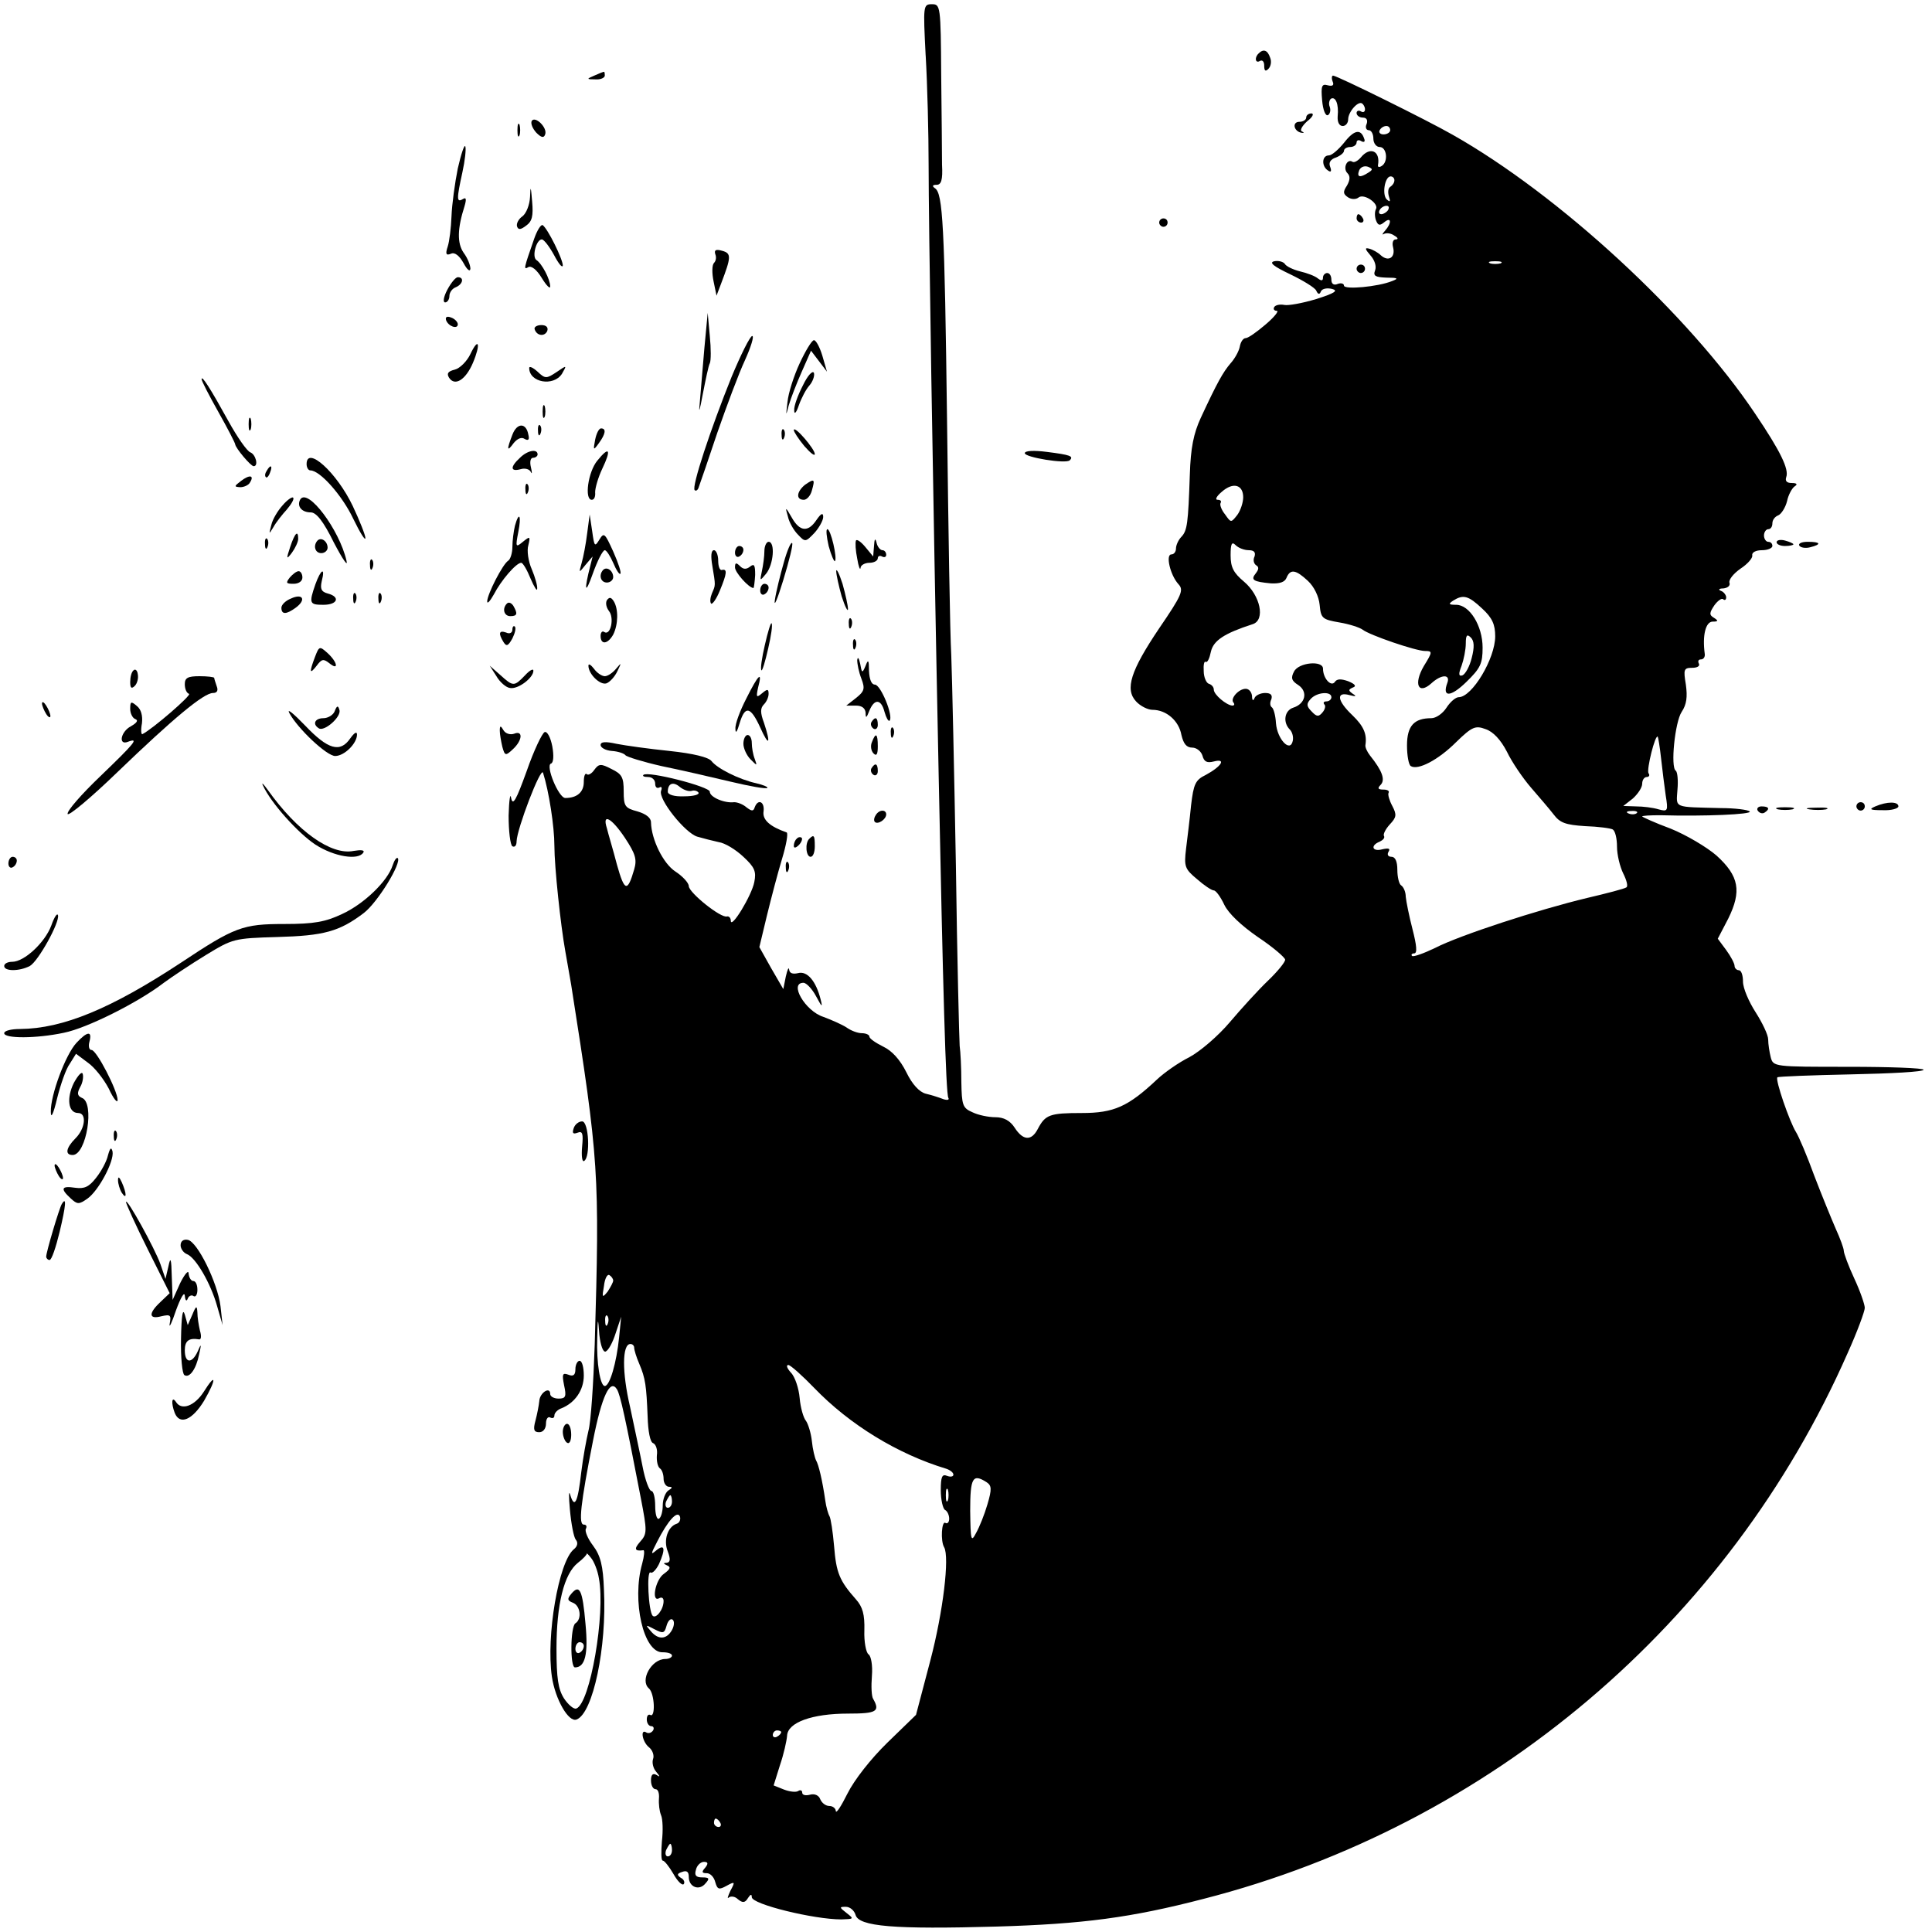 <?xml version="1.0" standalone="no"?>
<!DOCTYPE svg PUBLIC "-//W3C//DTD SVG 20010904//EN"
 "http://www.w3.org/TR/2001/REC-SVG-20010904/DTD/svg10.dtd">
<svg version="1.0" xmlns="http://www.w3.org/2000/svg"
 width="460pt" height="460pt" viewBox="0 0 460 460"
 preserveAspectRatio="xMidYMid meet">
<g transform="translate(0,460) scale(0.1,-0.1)"
fill="#000000" stroke="none">
<path d="M2204 4468 c4 -68 7 -186 7 -263 0 -127 9 -720 24 -1455 10 -496 17
-755 23 -764 3 -5 -3 -6 -12 -3 -10 4 -29 10 -42 13 -15 4 -32 22 -46 51 -15
30 -34 51 -55 61 -18 9 -33 19 -33 24 0 4 -8 8 -18 8 -10 0 -26 6 -37 14 -11
7 -36 18 -55 25 -43 14 -82 81 -47 81 7 0 21 -15 30 -32 14 -26 16 -28 11 -8
-11 44 -32 69 -54 63 -13 -3 -20 0 -21 8 -1 8 -4 1 -8 -16 l-6 -30 -29 50 -28
50 18 75 c10 41 26 102 36 135 10 33 15 61 11 63 -40 14 -58 30 -55 50 3 23
-13 31 -21 10 -3 -10 -7 -10 -20 0 -8 7 -21 12 -29 12 -23 -3 -58 12 -58 25 0
12 -148 50 -158 40 -3 -3 2 -5 11 -5 10 0 17 -7 17 -16 0 -8 4 -12 10 -9 5 3
7 0 4 -8 -7 -20 57 -100 86 -109 14 -4 37 -10 51 -13 15 -2 41 -18 59 -35 27
-25 31 -35 26 -60 -6 -32 -56 -114 -56 -92 0 6 -4 11 -9 10 -14 -5 -90 56 -91
72 0 8 -15 24 -32 35 -29 19 -57 76 -58 117 0 11 -12 20 -32 26 -30 8 -33 12
-33 48 0 33 -4 41 -29 53 -25 13 -30 13 -41 -2 -6 -9 -15 -14 -18 -10 -4 3 -7
-5 -7 -19 0 -24 -16 -38 -44 -38 -16 0 -48 78 -34 82 6 2 7 19 3 41 -4 21 -12
36 -18 34 -6 -2 -26 -44 -43 -93 -25 -69 -33 -84 -37 -64 -2 14 -5 -5 -6 -42
0 -37 4 -70 9 -73 6 -3 10 2 10 12 1 30 58 179 63 163 14 -44 27 -128 27 -174
0 -50 15 -190 26 -251 3 -16 9 -52 14 -80 66 -420 68 -447 56 -857 -3 -91 -9
-184 -15 -205 -5 -21 -13 -65 -17 -98 -8 -72 -16 -88 -26 -55 -4 14 -4 -2 -1
-35 3 -33 9 -65 14 -71 6 -7 4 -16 -5 -23 -36 -30 -66 -207 -52 -303 8 -54 40
-110 59 -102 39 15 72 172 65 309 -2 57 -8 81 -26 105 -13 17 -20 35 -17 40 3
6 1 10 -5 10 -13 0 -8 48 22 200 21 107 41 148 57 122 8 -13 20 -68 57 -260
15 -78 15 -84 -2 -103 -15 -17 -13 -23 8 -20 3 0 2 -14 -3 -32 -25 -88 3 -213
49 -211 12 0 22 -3 22 -8 0 -4 -7 -8 -16 -8 -33 0 -61 -51 -39 -70 14 -12 16
-72 3 -63 -5 2 -8 -3 -8 -11 0 -9 5 -16 11 -16 5 0 7 -5 4 -10 -4 -6 -11 -8
-16 -5 -15 10 -10 -22 6 -35 9 -7 13 -20 10 -28 -3 -8 0 -22 7 -30 10 -12 10
-14 1 -8 -9 5 -13 0 -13 -13 0 -12 5 -21 11 -21 6 0 9 -10 8 -22 -1 -13 1 -30
5 -40 4 -9 5 -37 2 -62 -2 -25 -2 -46 2 -46 4 0 15 -14 25 -31 10 -18 21 -29
25 -25 3 4 1 11 -7 15 -10 7 -9 10 3 14 11 4 16 1 16 -12 0 -24 25 -34 40 -15
10 11 9 14 -8 14 -15 0 -19 5 -15 18 2 10 11 19 19 19 10 0 11 -4 3 -14 -9
-10 -8 -13 4 -13 8 0 17 -9 20 -21 5 -18 9 -19 27 -9 20 11 21 10 9 -12 -6
-13 -8 -20 -4 -16 5 4 15 3 22 -4 11 -9 17 -9 24 3 6 9 9 10 9 2 0 -17 148
-53 213 -53 30 1 31 1 13 15 -18 14 -18 15 -2 15 10 0 20 -9 23 -19 7 -28 92
-35 337 -28 204 6 319 21 492 66 683 175 1250 656 1533 1299 23 51 41 100 41
108 0 8 -11 40 -25 70 -14 30 -25 60 -25 66 0 6 -9 30 -19 52 -10 23 -33 79
-51 126 -17 47 -37 94 -44 105 -15 24 -50 125 -44 130 2 2 81 5 176 7 94 2
172 6 172 11 0 4 -80 7 -179 7 -177 0 -179 0 -185 23 -3 12 -6 31 -6 42 0 11
-14 40 -30 65 -16 25 -30 57 -30 73 0 15 -4 27 -10 27 -5 0 -10 5 -10 10 0 6
-9 23 -20 38 l-20 27 25 48 c32 65 26 101 -28 150 -23 20 -72 49 -109 64 -38
14 -68 28 -68 29 0 2 19 3 43 3 106 -3 220 2 213 9 -4 4 -35 8 -69 8 -114 3
-106 -1 -103 44 2 22 0 42 -4 45 -13 8 -2 116 14 140 12 18 14 36 10 65 -6 36
-5 40 15 40 12 0 19 4 16 10 -3 6 -1 10 5 10 6 0 10 6 9 13 -6 44 2 77 19 77
13 0 14 2 3 9 -12 7 -11 12 1 30 8 11 18 18 21 14 4 -3 7 -1 7 5 0 5 -6 13
-12 15 -8 3 -5 6 5 6 10 1 17 6 15 13 -3 7 9 22 26 34 17 11 30 26 28 32 -1 7
9 12 23 12 14 0 25 5 25 10 0 6 -4 10 -10 10 -5 0 -10 7 -10 15 0 8 5 15 10
15 6 0 10 6 10 14 0 8 6 16 14 19 7 3 17 18 21 34 3 15 12 31 18 35 8 5 5 8
-7 8 -12 0 -16 5 -13 14 7 19 -14 62 -74 151 -158 236 -467 521 -720 664 -61
35 -276 141 -285 141 -3 0 -4 -6 -1 -14 4 -9 0 -12 -12 -9 -14 4 -16 -2 -13
-36 2 -23 8 -38 14 -35 5 3 7 12 4 20 -3 7 -1 16 3 19 11 6 19 -13 16 -42 -1
-14 4 -23 12 -23 7 0 13 7 13 16 0 18 25 46 34 37 10 -10 7 -25 -4 -18 -5 3
-10 1 -10 -4 0 -6 7 -11 15 -11 9 0 12 -6 9 -15 -4 -8 -1 -15 5 -15 6 0 11 -9
11 -20 0 -11 7 -20 15 -20 17 0 21 -35 5 -45 -6 -4 -10 -3 -9 2 6 34 -19 45
-41 18 -7 -8 -16 -13 -20 -10 -13 8 -23 -16 -12 -27 7 -7 7 -16 -1 -30 -10
-15 -9 -20 3 -28 8 -5 19 -5 25 0 13 10 49 -15 41 -28 -3 -6 -3 -17 0 -26 5
-13 9 -14 20 -5 17 14 18 -2 2 -20 -7 -8 -8 -11 -3 -8 6 3 17 2 25 -4 9 -5 10
-9 3 -9 -6 0 -9 -8 -6 -19 6 -24 -11 -35 -29 -19 -7 7 -20 14 -28 16 -11 3
-10 -1 3 -16 10 -11 15 -26 11 -36 -5 -13 1 -16 27 -17 27 0 30 -2 14 -8 -34
-14 -115 -21 -115 -11 0 5 -7 7 -15 4 -9 -4 -15 0 -15 10 0 9 -4 16 -10 16 -5
0 -10 -5 -10 -11 0 -8 -4 -8 -12 -2 -7 6 -26 13 -43 17 -16 4 -33 12 -36 18
-4 5 -15 8 -25 6 -13 -3 -2 -12 38 -31 31 -15 59 -32 62 -39 4 -9 8 -10 11 -2
3 7 15 9 27 6 15 -4 6 -10 -38 -24 -33 -10 -67 -16 -76 -14 -10 2 -21 0 -24
-5 -3 -5 0 -9 6 -9 6 0 -6 -15 -26 -32 -21 -18 -42 -33 -48 -33 -6 0 -12 -9
-14 -20 -2 -11 -12 -29 -22 -40 -18 -21 -32 -46 -71 -130 -17 -37 -24 -71 -26
-135 -4 -116 -6 -133 -20 -148 -7 -7 -13 -20 -13 -28 0 -8 -5 -14 -11 -14 -14
0 -3 -49 17 -71 13 -14 8 -26 -46 -105 -68 -101 -82 -145 -55 -174 10 -11 28
-20 39 -20 33 0 63 -26 69 -60 5 -21 12 -30 26 -30 10 0 21 -9 24 -19 4 -15
11 -18 27 -14 31 8 18 -12 -19 -32 -25 -12 -29 -22 -35 -72 -3 -32 -9 -79 -12
-104 -5 -42 -3 -48 26 -72 17 -15 35 -27 40 -27 5 0 16 -15 25 -34 10 -21 41
-50 80 -77 36 -24 65 -49 65 -54 0 -6 -19 -29 -41 -50 -23 -22 -63 -66 -91
-99 -27 -32 -70 -69 -96 -83 -26 -13 -60 -37 -77 -53 -69 -65 -103 -80 -179
-80 -77 0 -87 -4 -105 -38 -15 -29 -35 -28 -55 3 -11 17 -26 25 -46 25 -16 0
-41 5 -55 12 -23 10 -25 17 -26 72 0 34 -2 72 -4 86 -1 14 -6 207 -9 430 -4
223 -9 448 -11 500 -3 52 -7 302 -10 555 -6 472 -10 545 -29 557 -7 5 -6 8 4
8 11 0 15 11 13 48 0 26 -1 122 -2 215 -1 163 -2 167 -22 167 -21 0 -21 -3
-15 -122z m1106 -178 c0 -5 -7 -10 -16 -10 -8 0 -12 5 -9 10 3 6 10 10 16 10
5 0 9 -4 9 -10z m-52 -101 c-20 -13 -28 -11 -22 5 3 8 12 12 21 9 12 -5 12 -7
1 -14z m62 -18 c0 -6 -4 -12 -10 -16 -5 -3 -6 -13 -3 -23 4 -12 3 -14 -5 -7
-12 11 -5 55 9 55 5 0 9 -4 9 -9z m-15 -71 c-3 -5 -11 -10 -16 -10 -6 0 -7 5
-4 10 3 6 11 10 16 10 6 0 7 -4 4 -10z m268 -127 c-7 -2 -19 -2 -25 0 -7 3 -2
5 12 5 14 0 19 -2 13 -5z m-613 -557 c0 -12 -6 -31 -14 -42 -15 -19 -15 -19
-29 1 -9 11 -13 23 -11 27 3 5 0 8 -7 8 -7 0 -2 9 10 19 27 24 51 17 51 -13z
m13 -126 c13 0 17 -5 14 -15 -4 -8 -2 -17 4 -21 7 -4 6 -10 -1 -19 -13 -16 -6
-20 36 -24 21 -1 33 3 37 13 9 22 22 20 51 -7 15 -14 26 -37 28 -57 3 -32 6
-35 47 -42 24 -4 48 -12 55 -17 16 -13 127 -51 149 -51 18 0 18 -2 -3 -36 -25
-43 -13 -69 18 -41 24 22 46 22 38 1 -13 -35 8 -34 45 2 34 33 39 44 39 82 0
52 -31 102 -63 102 -18 0 -19 2 -7 10 24 15 36 12 69 -19 24 -22 31 -38 31
-66 0 -53 -55 -145 -87 -145 -7 0 -20 -11 -29 -25 -9 -14 -25 -25 -36 -25 -41
0 -58 -18 -58 -65 0 -24 4 -46 9 -49 17 -11 66 15 108 57 38 37 46 40 70 31
18 -6 36 -25 51 -54 12 -25 38 -63 57 -85 19 -22 44 -51 54 -64 15 -20 28 -25
75 -28 31 -1 61 -5 66 -8 6 -4 10 -22 10 -41 0 -19 7 -48 15 -64 8 -16 12 -31
7 -33 -4 -3 -46 -14 -93 -25 -117 -28 -304 -89 -362 -119 -27 -13 -52 -22 -55
-19 -3 3 0 6 5 6 8 0 6 19 -4 58 -8 31 -15 66 -16 77 0 11 -5 23 -11 27 -5 3
-9 20 -9 37 0 20 -5 31 -14 31 -8 0 -11 5 -7 12 5 8 0 9 -14 6 -25 -7 -30 9
-7 18 8 4 13 9 10 14 -2 4 4 16 14 27 16 17 17 23 6 44 -7 13 -11 27 -9 31 3
5 -3 8 -12 8 -13 0 -15 3 -7 11 12 12 4 34 -25 70 -7 9 -12 20 -11 25 4 26 -4
45 -31 71 -36 34 -40 57 -7 48 15 -4 18 -3 8 3 -11 8 -11 10 0 15 9 3 6 8 -11
15 -17 6 -27 6 -32 -2 -9 -12 -28 9 -28 32 0 20 -58 15 -69 -7 -8 -15 -6 -22
10 -32 24 -16 17 -45 -12 -54 -21 -7 -25 -35 -8 -52 6 -6 9 -18 7 -27 -6 -29
-37 4 -40 42 -1 19 -6 36 -10 38 -4 3 -5 11 -1 19 3 10 -1 15 -15 15 -11 0
-23 -6 -25 -12 -3 -8 -6 -6 -6 5 -1 9 -7 17 -15 17 -17 0 -38 -24 -29 -33 3
-4 2 -7 -3 -7 -14 1 -44 26 -44 38 0 6 -5 12 -12 14 -6 2 -12 16 -12 30 -1 15
1 25 5 22 4 -2 9 9 12 24 6 27 32 44 100 66 30 10 18 68 -21 101 -25 21 -32
34 -32 63 0 28 3 33 12 24 7 -7 21 -12 31 -12z m531 -257 c-5 -20 -15 -38 -22
-41 -9 -3 -10 3 -2 23 5 14 10 38 10 53 0 20 3 23 12 14 8 -8 9 -22 2 -49z
m-334 -93 c0 -5 -5 -10 -12 -10 -6 0 -8 -3 -5 -7 4 -3 2 -12 -4 -19 -9 -11
-14 -11 -26 2 -12 12 -13 18 -3 29 14 17 50 20 50 5z m785 -146 c3 -27 8 -67
11 -88 6 -37 5 -39 -17 -33 -13 4 -37 7 -54 7 l-30 1 23 18 c12 11 22 26 22
35 0 9 5 16 11 16 5 0 8 4 4 9 -5 9 16 93 22 87 1 -1 5 -24 8 -52z m-2308 -77
c6 2 13 0 16 -4 3 -5 -12 -9 -34 -9 -24 -1 -39 4 -39 11 0 20 13 25 29 11 9
-7 21 -11 28 -9z m2250 -53 c-3 -3 -12 -4 -19 -1 -8 3 -5 6 6 6 11 1 17 -2 13
-5z m-2409 -59 c25 -38 29 -51 22 -75 -16 -55 -23 -53 -41 11 -9 35 -21 74
-24 87 -12 37 11 25 43 -23z m-28 -1054 c0 -4 -6 -15 -13 -26 -13 -16 -14 -15
-9 13 2 18 8 29 13 26 5 -3 9 -9 9 -13z m-13 -103 c-3 -8 -6 -5 -6 6 -1 11 2
17 5 13 3 -3 4 -12 1 -19z m-5 -66 c7 3 17 22 24 44 l13 39 -5 -50 c-6 -59
-22 -115 -34 -115 -11 0 -20 55 -18 114 1 51 2 51 5 8 3 -26 9 -42 15 -40z
m68 9 c0 -5 5 -22 12 -38 15 -35 17 -53 20 -126 1 -35 6 -61 13 -63 7 -3 11
-16 9 -29 -1 -14 2 -27 7 -31 5 -3 9 -14 9 -25 0 -10 6 -19 13 -19 9 0 8 -3
-2 -9 -7 -5 -13 -21 -13 -35 0 -15 -4 -29 -9 -32 -5 -3 -9 11 -9 30 0 20 -4
36 -9 36 -5 0 -15 26 -21 58 -6 31 -20 95 -30 143 -19 81 -19 149 1 149 5 0 9
-4 9 -9z m429 -96 c84 -87 198 -157 314 -192 9 -3 17 -9 17 -14 0 -5 -7 -6
-15 -3 -12 5 -15 -2 -15 -34 0 -23 5 -44 10 -47 6 -3 10 -13 10 -21 0 -8 -4
-13 -9 -10 -9 6 -12 -43 -3 -58 13 -23 -2 -152 -33 -270 l-34 -129 -68 -66
c-40 -39 -79 -89 -95 -121 -15 -30 -27 -49 -28 -42 0 6 -7 12 -15 12 -9 0 -18
7 -22 16 -3 9 -13 14 -24 11 -11 -3 -19 -1 -19 5 0 5 -4 7 -9 4 -5 -4 -21 -2
-34 3 l-25 10 15 48 c9 26 16 58 17 70 1 32 60 53 145 53 68 0 77 5 60 35 -4
6 -5 30 -3 55 2 25 -2 47 -8 51 -6 4 -11 30 -10 57 1 38 -4 56 -20 74 -39 44
-47 63 -52 126 -3 35 -8 67 -11 72 -3 5 -8 22 -10 37 -7 49 -16 86 -22 96 -3
6 -8 26 -10 46 -2 19 -9 41 -14 48 -6 7 -13 31 -15 54 -2 23 -11 51 -21 61 -9
10 -12 18 -6 18 5 0 33 -25 62 -55z m410 -224 c12 -8 13 -16 2 -53 -7 -24 -19
-54 -27 -68 -12 -23 -13 -18 -14 53 0 79 6 89 39 68z m-92 -43 c-3 -7 -5 -2
-5 12 0 14 2 19 5 13 2 -7 2 -19 0 -25z m-657 -3 c0 -8 -4 -15 -10 -15 -5 0
-7 7 -4 15 4 8 8 15 10 15 2 0 4 -7 4 -15z m11 -53 c-21 -7 -32 -39 -21 -66 7
-19 6 -26 -3 -27 -8 0 -8 -2 1 -6 10 -4 8 -9 -7 -20 -21 -14 -31 -70 -11 -58
6 3 10 0 10 -7 0 -20 -18 -43 -26 -35 -10 10 -15 109 -5 103 4 -3 13 6 20 20
16 36 14 49 -6 33 -14 -12 -14 -10 2 21 25 49 48 75 54 59 2 -7 -1 -15 -8 -17z
m-185 -130 c16 -84 -21 -299 -54 -310 -6 -2 -19 9 -29 24 -14 22 -18 48 -18
119 0 105 18 178 51 204 13 10 22 20 21 22 -1 2 4 -2 10 -10 7 -8 16 -30 19
-49z m174 -123 c-13 -23 -33 -24 -51 -2 -13 15 -12 15 9 4 21 -11 24 -10 29 8
3 11 9 18 14 15 5 -3 5 -14 -1 -25z m260 -243 c0 -3 -4 -8 -10 -11 -5 -3 -10
-1 -10 4 0 6 5 11 10 11 6 0 10 -2 10 -4z m-145 -216 c3 -5 1 -10 -4 -10 -6 0
-11 5 -11 10 0 6 2 10 4 10 3 0 8 -4 11 -10z m-115 -65 c0 -8 -4 -15 -10 -15
-5 0 -7 7 -4 15 4 8 8 15 10 15 2 0 4 -7 4 -15z"/>
<path d="M1360 805 c-10 -12 -9 -16 4 -21 18 -7 22 -39 6 -49 -12 -8 -13 -105
-1 -105 24 0 32 31 25 104 -7 81 -14 95 -34 71z m30 -124 c0 -6 -4 -13 -10
-16 -5 -3 -10 1 -10 9 0 9 5 16 10 16 6 0 10 -4 10 -9z"/>
<path d="M2997 4473 c-11 -10 -8 -25 3 -18 6 3 10 -2 10 -11 0 -13 3 -15 10
-8 6 6 8 18 4 27 -6 18 -16 21 -27 10z"/>
<path d="M1415 4420 c-19 -8 -19 -9 3 -9 12 -1 22 4 22 9 0 6 -1 10 -2 9 -2 0
-12 -4 -23 -9z"/>
<path d="M3110 4320 c0 -5 -7 -10 -16 -10 -18 0 -14 -22 4 -26 7 -1 8 0 2 3
-6 2 0 13 12 24 13 10 17 18 11 19 -7 0 -13 -4 -13 -10z"/>
<path d="M1266 4312 c-3 -6 2 -18 11 -28 12 -12 18 -13 21 -4 6 16 -24 45 -32
32z"/>
<path d="M1232 4290 c0 -14 2 -19 5 -12 2 6 2 18 0 25 -3 6 -5 1 -5 -13z"/>
<path d="M3200 4260 c-13 -16 -29 -30 -36 -30 -17 0 -18 -26 -2 -36 7 -5 9 -2
5 9 -4 10 1 18 14 22 10 4 19 11 19 16 0 5 7 9 15 9 8 0 15 5 15 11 0 5 5 7
11 3 7 -4 10 -1 7 6 -8 24 -24 21 -48 -10z"/>
<path d="M1090 4199 c-7 -35 -14 -86 -15 -114 -1 -27 -5 -60 -9 -72 -6 -18 -4
-22 8 -17 9 4 20 -5 30 -23 8 -15 15 -21 16 -13 0 9 -7 26 -16 38 -16 23 -15
58 2 111 5 17 4 22 -4 17 -15 -9 -15 0 -1 64 6 27 9 55 7 61 -2 7 -10 -17 -18
-52z"/>
<path d="M1262 4131 c-1 -19 -9 -39 -18 -46 -9 -6 -15 -17 -13 -24 3 -9 9 -8
22 2 14 10 17 23 14 57 -3 37 -4 39 -5 11z"/>
<path d="M3230 4080 c0 -5 5 -10 11 -10 5 0 7 5 4 10 -3 6 -8 10 -11 10 -2 0
-4 -4 -4 -10z"/>
<path d="M2760 4070 c0 -5 5 -10 10 -10 6 0 10 5 10 10 0 6 -4 10 -10 10 -5 0
-10 -4 -10 -10z"/>
<path d="M1272 4032 c-25 -72 -26 -75 -14 -68 7 4 20 -6 32 -26 11 -18 20 -27
20 -20 0 17 -20 55 -33 63 -11 8 0 49 13 49 5 0 18 -17 29 -37 11 -21 20 -32
21 -25 0 15 -36 88 -48 96 -4 2 -13 -12 -20 -32z"/>
<path d="M1703 3995 c3 -7 2 -16 -3 -21 -5 -5 -5 -25 -1 -44 l7 -34 11 29 c24
63 25 72 2 78 -14 4 -19 2 -16 -8z"/>
<path d="M3230 3960 c0 -5 5 -10 10 -10 6 0 10 5 10 10 0 6 -4 10 -10 10 -5 0
-10 -4 -10 -10z"/>
<path d="M1065 3910 c-9 -17 -11 -30 -5 -30 5 0 10 7 10 15 0 9 7 18 15 21 17
7 21 24 5 24 -5 0 -16 -13 -25 -30z"/>
<path d="M1062 3838 c5 -15 28 -23 28 -10 0 5 -7 13 -16 16 -10 4 -14 1 -12
-6z"/>
<path d="M1677 3770 c-4 -47 -9 -105 -11 -130 -3 -27 0 -18 7 20 7 36 14 70
17 75 3 6 3 35 0 65 l-5 55 -8 -85z"/>
<path d="M1273 3816 c5 -16 24 -18 30 -4 3 9 -3 14 -14 14 -11 0 -18 -5 -16
-10z"/>
<path d="M1742 3703 c-50 -124 -96 -263 -88 -270 3 -3 8 0 10 8 3 8 23 66 44
129 22 63 51 141 66 173 14 31 22 57 17 57 -5 0 -27 -44 -49 -97z"/>
<path d="M1120 3757 c-8 -17 -25 -34 -37 -37 -16 -4 -20 -9 -14 -19 14 -22 40
-5 57 35 19 45 14 63 -6 21z"/>
<path d="M1904 3735 c-14 -30 -27 -71 -29 -92 -4 -34 -4 -35 3 -8 5 17 19 53
31 80 l22 50 19 -25 19 -25 -11 38 c-6 20 -15 37 -20 37 -5 0 -20 -25 -34 -55z"/>
<path d="M1260 3724 c0 -35 58 -45 78 -14 12 21 12 21 -13 4 -24 -16 -27 -16
-45 1 -11 10 -20 14 -20 9z"/>
<path d="M1912 3683 c-12 -23 -22 -50 -21 -60 0 -11 5 -6 11 12 6 17 17 38 25
47 8 9 13 23 11 30 -3 7 -15 -6 -26 -29z"/>
<path d="M480 3697 c0 -4 18 -39 40 -78 22 -39 40 -74 40 -77 1 -9 37 -52 44
-52 12 0 5 28 -8 33 -8 3 -31 36 -52 74 -43 78 -64 111 -64 100z"/>
<path d="M1292 3620 c0 -14 2 -19 5 -12 2 6 2 18 0 25 -3 6 -5 1 -5 -13z"/>
<path d="M592 3590 c0 -14 2 -19 5 -12 2 6 2 18 0 25 -3 6 -5 1 -5 -13z"/>
<path d="M1220 3565 c-14 -36 -13 -42 3 -20 9 11 19 15 26 10 9 -5 12 -2 9 10
-5 29 -27 29 -38 0z"/>
<path d="M1281 3574 c0 -11 3 -14 6 -6 3 7 2 16 -1 19 -3 4 -6 -2 -5 -13z"/>
<path d="M1417 3553 c-5 -26 -4 -26 9 -8 16 22 18 35 5 35 -5 0 -11 -12 -14
-27z"/>
<path d="M1861 3564 c0 -11 3 -14 6 -6 3 7 2 16 -1 19 -3 4 -6 -2 -5 -13z"/>
<path d="M1890 3576 c0 -4 11 -21 25 -38 14 -16 25 -25 25 -19 0 12 -49 69
-50 57z"/>
<path d="M1238 3510 c-24 -22 -23 -34 2 -27 10 3 21 0 24 -7 3 -6 3 -1 0 12
-3 12 -1 22 5 22 6 0 11 4 11 8 0 14 -24 10 -42 -8z"/>
<path d="M1422 3503 c-22 -27 -31 -93 -13 -93 6 0 9 8 8 18 0 10 7 35 17 56
22 46 17 55 -12 19z"/>
<path d="M2440 3521 c0 -10 98 -26 107 -17 10 10 1 13 -54 20 -31 4 -53 3 -53
-3z"/>
<path d="M730 3495 c0 -8 4 -15 9 -15 23 0 76 -60 102 -115 16 -33 29 -54 29
-46 0 7 -14 42 -30 76 -38 80 -110 145 -110 100z"/>
<path d="M635 3479 c-4 -6 -5 -12 -2 -15 2 -3 7 2 10 11 7 17 1 20 -8 4z"/>
<path d="M574 3455 c-17 -13 -17 -14 -2 -15 9 0 20 5 23 11 11 17 0 20 -21 4z"/>
<path d="M1917 3446 c-20 -16 -23 -36 -3 -36 7 0 16 10 19 22 8 28 6 29 -16
14z"/>
<path d="M1251 3434 c0 -11 3 -14 6 -6 3 7 2 16 -1 19 -3 4 -6 -2 -5 -13z"/>
<path d="M673 3397 c-11 -12 -24 -33 -27 -47 -6 -23 -6 -23 5 -5 6 11 21 30
32 42 11 13 18 25 15 28 -2 3 -14 -5 -25 -18z"/>
<path d="M715 3411 c-9 -16 3 -31 25 -31 13 0 30 -21 55 -72 21 -40 34 -59 30
-43 -17 74 -92 174 -110 146z"/>
<path d="M1876 3370 c3 -14 14 -33 24 -43 17 -18 18 -18 39 4 11 12 21 30 21
38 0 11 -5 9 -16 -7 -20 -30 -40 -28 -59 6 -15 26 -16 26 -9 2z"/>
<path d="M1226 3348 c-3 -13 -6 -35 -6 -50 0 -15 -5 -30 -10 -33 -13 -8 -50
-80 -50 -97 0 -7 7 1 16 17 17 33 53 75 65 75 4 0 14 -17 22 -37 9 -21 16 -32
16 -25 1 7 -5 28 -13 47 -8 18 -12 44 -8 57 5 21 4 22 -13 8 -17 -14 -18 -13
-11 23 8 40 2 51 -8 15z"/>
<path d="M1398 3330 c-3 -25 -9 -56 -13 -70 -7 -25 -7 -25 9 -5 l17 20 -5 -20
c-16 -62 -13 -73 5 -22 11 31 24 57 29 57 4 0 13 -14 20 -30 7 -17 15 -29 17
-26 3 2 -5 26 -17 53 -20 44 -22 46 -33 28 -11 -18 -12 -16 -17 20 l-6 40 -6
-45z"/>
<path d="M1973 3300 c6 -22 13 -38 15 -36 6 7 -10 76 -18 76 -4 0 -2 -18 3
-40z"/>
<path d="M691 3298 c-10 -30 -9 -31 4 -14 8 11 15 26 15 33 0 22 -8 14 -19
-19z"/>
<path d="M631 3304 c0 -11 3 -14 6 -6 3 7 2 16 -1 19 -3 4 -6 -2 -5 -13z"/>
<path d="M756 3313 c-11 -12 -6 -30 9 -30 8 0 15 6 15 13 0 15 -15 26 -24 17z"/>
<path d="M2038 3313 c-2 -5 -1 -24 3 -43 3 -19 7 -29 8 -22 0 6 10 12 21 12
11 0 20 5 20 11 0 5 5 7 10 4 6 -3 10 -1 10 4 0 6 -4 11 -9 11 -5 0 -12 8 -14
18 -3 12 -5 9 -6 -8 l-2 -25 -19 23 c-10 12 -20 19 -22 15z"/>
<path d="M4230 3309 c0 -5 9 -9 20 -9 11 0 20 2 20 4 0 2 -9 6 -20 9 -11 3
-20 1 -20 -4z"/>
<path d="M1820 3288 c0 -13 -3 -34 -6 -48 -5 -24 -5 -24 10 -6 18 22 22 76 6
76 -5 0 -10 -10 -10 -22z"/>
<path d="M1866 3260 c-8 -28 -18 -68 -21 -88 -3 -20 6 1 20 47 14 46 24 86 21
88 -3 3 -12 -18 -20 -47z"/>
<path d="M4284 3301 c3 -5 15 -7 26 -4 28 7 25 13 -6 13 -14 0 -23 -4 -20 -9z"/>
<path d="M1750 3284 c0 -8 5 -12 10 -9 6 3 10 10 10 16 0 5 -4 9 -10 9 -5 0
-10 -7 -10 -16z"/>
<path d="M1696 3253 c8 -49 8 -45 -1 -66 -4 -10 -5 -20 -2 -24 3 -3 13 11 21
31 17 41 18 52 5 49 -5 -2 -9 8 -9 22 0 14 -5 25 -10 25 -7 0 -8 -14 -4 -37z"/>
<path d="M881 3254 c0 -11 3 -14 6 -6 3 7 2 16 -1 19 -3 4 -6 -2 -5 -13z"/>
<path d="M1750 3249 c0 -12 33 -49 44 -49 1 0 3 14 4 31 0 23 -2 28 -12 20 -9
-7 -16 -7 -24 1 -9 9 -12 9 -12 -3z"/>
<path d="M1436 3243 c-11 -12 -6 -30 9 -30 8 0 15 6 15 13 0 15 -15 26 -24 17z"/>
<path d="M1991 3240 c0 -8 6 -35 13 -60 8 -25 15 -38 15 -30 0 8 -6 35 -13 60
-8 25 -15 38 -15 30z"/>
<path d="M690 3225 c-10 -13 -9 -15 9 -15 12 0 21 6 21 15 0 8 -4 15 -9 15 -5
0 -14 -7 -21 -15z"/>
<path d="M751 3209 c-16 -46 -14 -49 19 -49 34 0 41 19 10 27 -15 4 -18 11
-14 29 9 35 -2 29 -15 -7z"/>
<path d="M1810 3194 c0 -8 5 -12 10 -9 6 3 10 10 10 16 0 5 -4 9 -10 9 -5 0
-10 -7 -10 -16z"/>
<path d="M693 3175 c-13 -5 -23 -15 -23 -22 0 -17 12 -16 34 0 26 19 17 35
-11 22z"/>
<path d="M841 3174 c0 -11 3 -14 6 -6 3 7 2 16 -1 19 -3 4 -6 -2 -5 -13z"/>
<path d="M901 3174 c0 -11 3 -14 6 -6 3 7 2 16 -1 19 -3 4 -6 -2 -5 -13z"/>
<path d="M1445 3171 c-4 -7 -1 -18 5 -26 13 -16 4 -59 -11 -50 -5 4 -9 -1 -9
-9 0 -22 17 -20 30 3 12 24 13 61 1 80 -6 9 -10 10 -16 2z"/>
<path d="M1207 3163 c-12 -12 -7 -30 8 -30 17 0 18 6 7 25 -5 7 -11 9 -15 5z"/>
<path d="M2021 3114 c0 -11 3 -14 6 -6 3 7 2 16 -1 19 -3 4 -6 -2 -5 -13z"/>
<path d="M1821 3064 c-7 -30 -11 -57 -8 -60 2 -2 9 21 16 52 7 30 11 57 8 60
-2 2 -9 -21 -16 -52z"/>
<path d="M1220 3101 c0 -8 -7 -11 -15 -7 -17 6 -19 -2 -6 -23 7 -11 11 -9 21
9 6 12 9 24 6 28 -3 3 -6 0 -6 -7z"/>
<path d="M2031 3064 c0 -11 3 -14 6 -6 3 7 2 16 -1 19 -3 4 -6 -2 -5 -13z"/>
<path d="M750 3036 c-14 -37 -13 -43 4 -21 12 16 16 17 30 6 23 -19 20 2 -4
24 -19 17 -20 17 -30 -9z"/>
<path d="M2041 3028 c0 -9 4 -29 10 -44 9 -24 7 -30 -13 -46 l-23 -18 23 0
c14 0 22 -6 23 -17 0 -14 2 -13 9 5 12 29 28 28 36 -3 4 -14 9 -23 12 -21 10
10 -21 86 -35 86 -8 0 -13 12 -14 33 0 26 -2 28 -8 12 -8 -19 -9 -18 -13 5 -3
14 -6 17 -7 8z"/>
<path d="M1401 3015 c0 -20 28 -47 43 -42 8 3 20 16 26 29 10 21 10 21 -3 6
-8 -10 -20 -18 -27 -18 -7 0 -19 8 -26 18 -7 9 -13 13 -13 7z"/>
<path d="M318 3004 c-5 -4 -8 -16 -8 -28 0 -14 3 -17 11 -9 6 6 9 19 7 28 -1
9 -6 13 -10 9z"/>
<path d="M1182 2990 c8 -14 23 -27 32 -28 19 -4 56 24 56 41 0 6 -9 1 -20 -11
-26 -27 -28 -27 -59 1 l-25 22 16 -25z"/>
<path d="M440 2971 c0 -11 4 -21 10 -23 8 -2 -87 -84 -111 -96 -3 -1 -4 10 -1
26 2 18 -2 33 -12 41 -14 12 -16 11 -16 -7 0 -11 6 -22 12 -24 8 -3 4 -9 -10
-17 -25 -13 -31 -47 -7 -37 27 10 16 -3 -66 -82 -45 -43 -80 -83 -78 -90 2 -6
56 39 119 100 132 127 205 188 227 188 10 0 13 6 9 16 -3 9 -6 18 -6 20 0 2
-16 4 -35 4 -28 0 -35 -4 -35 -19z"/>
<path d="M1777 2937 c-15 -29 -27 -61 -26 -72 0 -13 4 -8 10 13 13 43 26 40
49 -10 21 -47 26 -40 9 11 -9 24 -9 35 0 44 6 6 11 17 11 25 0 12 -3 12 -16 1
-13 -11 -14 -9 -9 14 11 41 1 32 -28 -26z"/>
<path d="M100 2925 c0 -5 5 -17 10 -25 5 -8 10 -10 10 -5 0 6 -5 17 -10 25 -5
8 -10 11 -10 5z"/>
<path d="M689 2902 c20 -37 89 -102 109 -102 22 0 52 30 52 51 0 8 -6 5 -16
-9 -24 -35 -53 -27 -108 31 -27 28 -44 42 -37 29z"/>
<path d="M797 2907 c-3 -9 -16 -17 -27 -17 -20 0 -27 -14 -11 -24 13 -9 55 28
49 44 -3 11 -6 10 -11 -3z"/>
<path d="M2075 2881 c-3 -5 -1 -12 5 -16 5 -3 10 1 10 9 0 18 -6 21 -15 7z"/>
<path d="M1190 2860 c0 -8 3 -25 6 -38 6 -22 8 -22 25 -6 23 21 25 46 3 37 -9
-3 -20 0 -25 8 -7 12 -9 12 -9 -1z"/>
<path d="M2121 2854 c0 -11 3 -14 6 -6 3 7 2 16 -1 19 -3 4 -6 -2 -5 -13z"/>
<path d="M1770 2829 c0 -11 8 -28 17 -37 16 -16 16 -16 10 1 -4 10 -7 27 -7
38 0 10 -4 19 -10 19 -5 0 -10 -9 -10 -21z"/>
<path d="M2076 2833 c-4 -9 -2 -21 4 -27 7 -7 10 -2 10 17 0 31 -5 34 -14 10z"/>
<path d="M1430 2826 c0 -6 12 -13 27 -14 15 -1 29 -6 32 -10 3 -4 42 -16 86
-26 44 -9 118 -26 164 -37 46 -11 85 -18 88 -15 2 2 -9 7 -26 11 -41 9 -93 35
-107 53 -7 9 -43 18 -100 24 -49 5 -106 13 -126 17 -27 6 -38 5 -38 -3z"/>
<path d="M2075 2771 c-3 -5 -1 -12 5 -16 5 -3 10 1 10 9 0 18 -6 21 -15 7z"/>
<path d="M626 2730 c19 -42 84 -114 125 -141 45 -29 102 -38 114 -19 4 6 -5 7
-23 4 -53 -11 -134 46 -205 146 -10 14 -15 18 -11 10z"/>
<path d="M4420 2680 c0 -5 5 -10 10 -10 6 0 10 5 10 10 0 6 -4 10 -10 10 -5 0
-10 -4 -10 -10z"/>
<path d="M4465 2680 c-16 -7 -13 -9 18 -9 20 -1 37 4 37 9 0 12 -27 12 -55 0z"/>
<path d="M4185 2670 c4 -6 11 -8 16 -5 14 9 11 15 -7 15 -8 0 -12 -5 -9 -10z"/>
<path d="M4233 2673 c9 -2 25 -2 35 0 9 3 1 5 -18 5 -19 0 -27 -2 -17 -5z"/>
<path d="M4308 2673 c12 -2 30 -2 40 0 9 3 -1 5 -23 4 -22 0 -30 -2 -17 -4z"/>
<path d="M2085 2659 c-4 -6 -5 -13 -2 -16 7 -7 27 6 27 18 0 12 -17 12 -25 -2z"/>
<path d="M1897 2603 c-4 -3 -7 -11 -7 -17 0 -6 5 -5 12 2 6 6 9 14 7 17 -3 3
-9 2 -12 -2z"/>
<path d="M1927 2603 c-11 -10 -8 -43 3 -43 6 0 10 11 10 25 0 26 -2 29 -13 18z"/>
<path d="M20 2544 c0 -8 5 -12 10 -9 6 3 10 10 10 16 0 5 -4 9 -10 9 -5 0 -10
-7 -10 -16z"/>
<path d="M935 2540 c-12 -38 -68 -92 -120 -116 -40 -19 -67 -24 -138 -24 -99
0 -118 -7 -246 -92 -167 -110 -281 -157 -383 -158 -21 0 -38 -4 -38 -10 0 -13
76 -13 142 1 55 11 177 72 238 119 19 14 64 44 100 66 64 39 67 40 170 43 111
3 148 13 206 57 33 25 91 120 81 131 -3 2 -8 -5 -12 -17z"/>
<path d="M1871 2534 c0 -11 3 -14 6 -6 3 7 2 16 -1 19 -3 4 -6 -2 -5 -13z"/>
<path d="M122 2396 c-15 -40 -64 -86 -93 -86 -10 0 -19 -4 -19 -10 0 -13 36
-13 61 0 20 11 72 105 67 121 -2 6 -9 -5 -16 -25z"/>
<path d="M182 2117 c-26 -28 -62 -125 -61 -164 0 -18 6 -6 15 32 8 32 21 70
30 82 l15 24 28 -21 c16 -11 38 -39 50 -62 11 -24 21 -36 21 -27 0 22 -50 119
-62 119 -6 0 -8 9 -5 20 7 26 -5 25 -31 -3z"/>
<path d="M176 2022 c-18 -36 -14 -72 10 -72 21 0 17 -37 -6 -60 -23 -23 -26
-40 -7 -40 33 0 53 125 22 136 -11 5 -12 11 -4 26 6 10 8 24 6 31 -2 7 -11 -3
-21 -21z"/>
<path d="M1366 1914 c-4 -12 -2 -15 9 -11 12 5 14 -2 11 -33 -2 -22 0 -38 5
-34 15 9 11 94 -5 94 -8 0 -17 -7 -20 -16z"/>
<path d="M271 1894 c0 -11 3 -14 6 -6 3 7 2 16 -1 19 -3 4 -6 -2 -5 -13z"/>
<path d="M257 1849 c-3 -14 -16 -38 -28 -53 -17 -22 -28 -27 -50 -24 -33 5
-36 -2 -11 -25 16 -15 20 -15 40 -1 27 19 64 89 60 112 -3 12 -6 9 -11 -9z"/>
<path d="M130 1825 c0 -5 5 -17 10 -25 5 -8 10 -10 10 -5 0 6 -5 17 -10 25 -5
8 -10 11 -10 5z"/>
<path d="M281 1790 c0 -8 4 -22 9 -30 12 -18 12 -2 0 25 -6 13 -9 15 -9 5z"/>
<path d="M147 1733 c-6 -10 -37 -114 -37 -125 0 -4 4 -8 8 -8 5 0 15 30 24 67
15 63 17 86 5 66z"/>
<path d="M300 1738 c0 -4 23 -55 52 -113 l52 -104 -22 -21 c-29 -27 -28 -42 2
-34 22 5 24 3 20 -18 -2 -12 5 2 15 32 11 30 20 46 21 35 1 -11 4 -15 7 -7 2
6 9 10 14 6 5 -3 9 4 9 15 0 12 -4 21 -10 21 -5 0 -10 8 -11 18 0 9 -9 -1 -20
-23 l-18 -40 -2 55 c-1 44 -3 49 -8 25 l-7 -30 -12 35 c-13 37 -81 160 -82
148z"/>
<path d="M430 1635 c0 -8 7 -18 15 -21 21 -8 57 -70 72 -124 l13 -45 -5 45
c-7 56 -55 154 -78 158 -10 2 -17 -3 -17 -13z"/>
<path d="M431 1413 c-1 -45 3 -84 8 -87 12 -8 28 14 35 49 6 26 5 27 -3 8 -14
-31 -31 -29 -31 2 0 23 10 30 34 26 5 -1 6 8 2 21 -3 13 -6 32 -6 43 -1 17 -3
17 -12 -5 l-11 -25 -7 25 c-5 17 -8 -3 -9 -57z"/>
<path d="M1370 1340 c0 -14 -5 -18 -17 -13 -14 5 -15 1 -10 -25 6 -27 4 -32
-13 -32 -11 0 -20 5 -20 11 0 19 -25 3 -26 -17 -1 -10 -5 -31 -9 -46 -6 -22
-4 -28 9 -28 9 0 16 8 16 21 0 11 5 17 10 14 6 -3 10 -1 10 5 0 6 8 14 17 17
32 13 53 43 53 78 0 19 -4 35 -10 35 -5 0 -10 -9 -10 -20z"/>
<path d="M485 1286 c-22 -34 -53 -45 -66 -24 -10 15 -12 -2 -3 -26 12 -30 42
-17 70 29 30 52 29 69 -1 21z"/>
<path d="M1340 1191 c0 -11 5 -23 10 -26 6 -4 10 5 10 19 0 14 -4 26 -10 26
-5 0 -10 -9 -10 -19z"/>
</g>
</svg>
